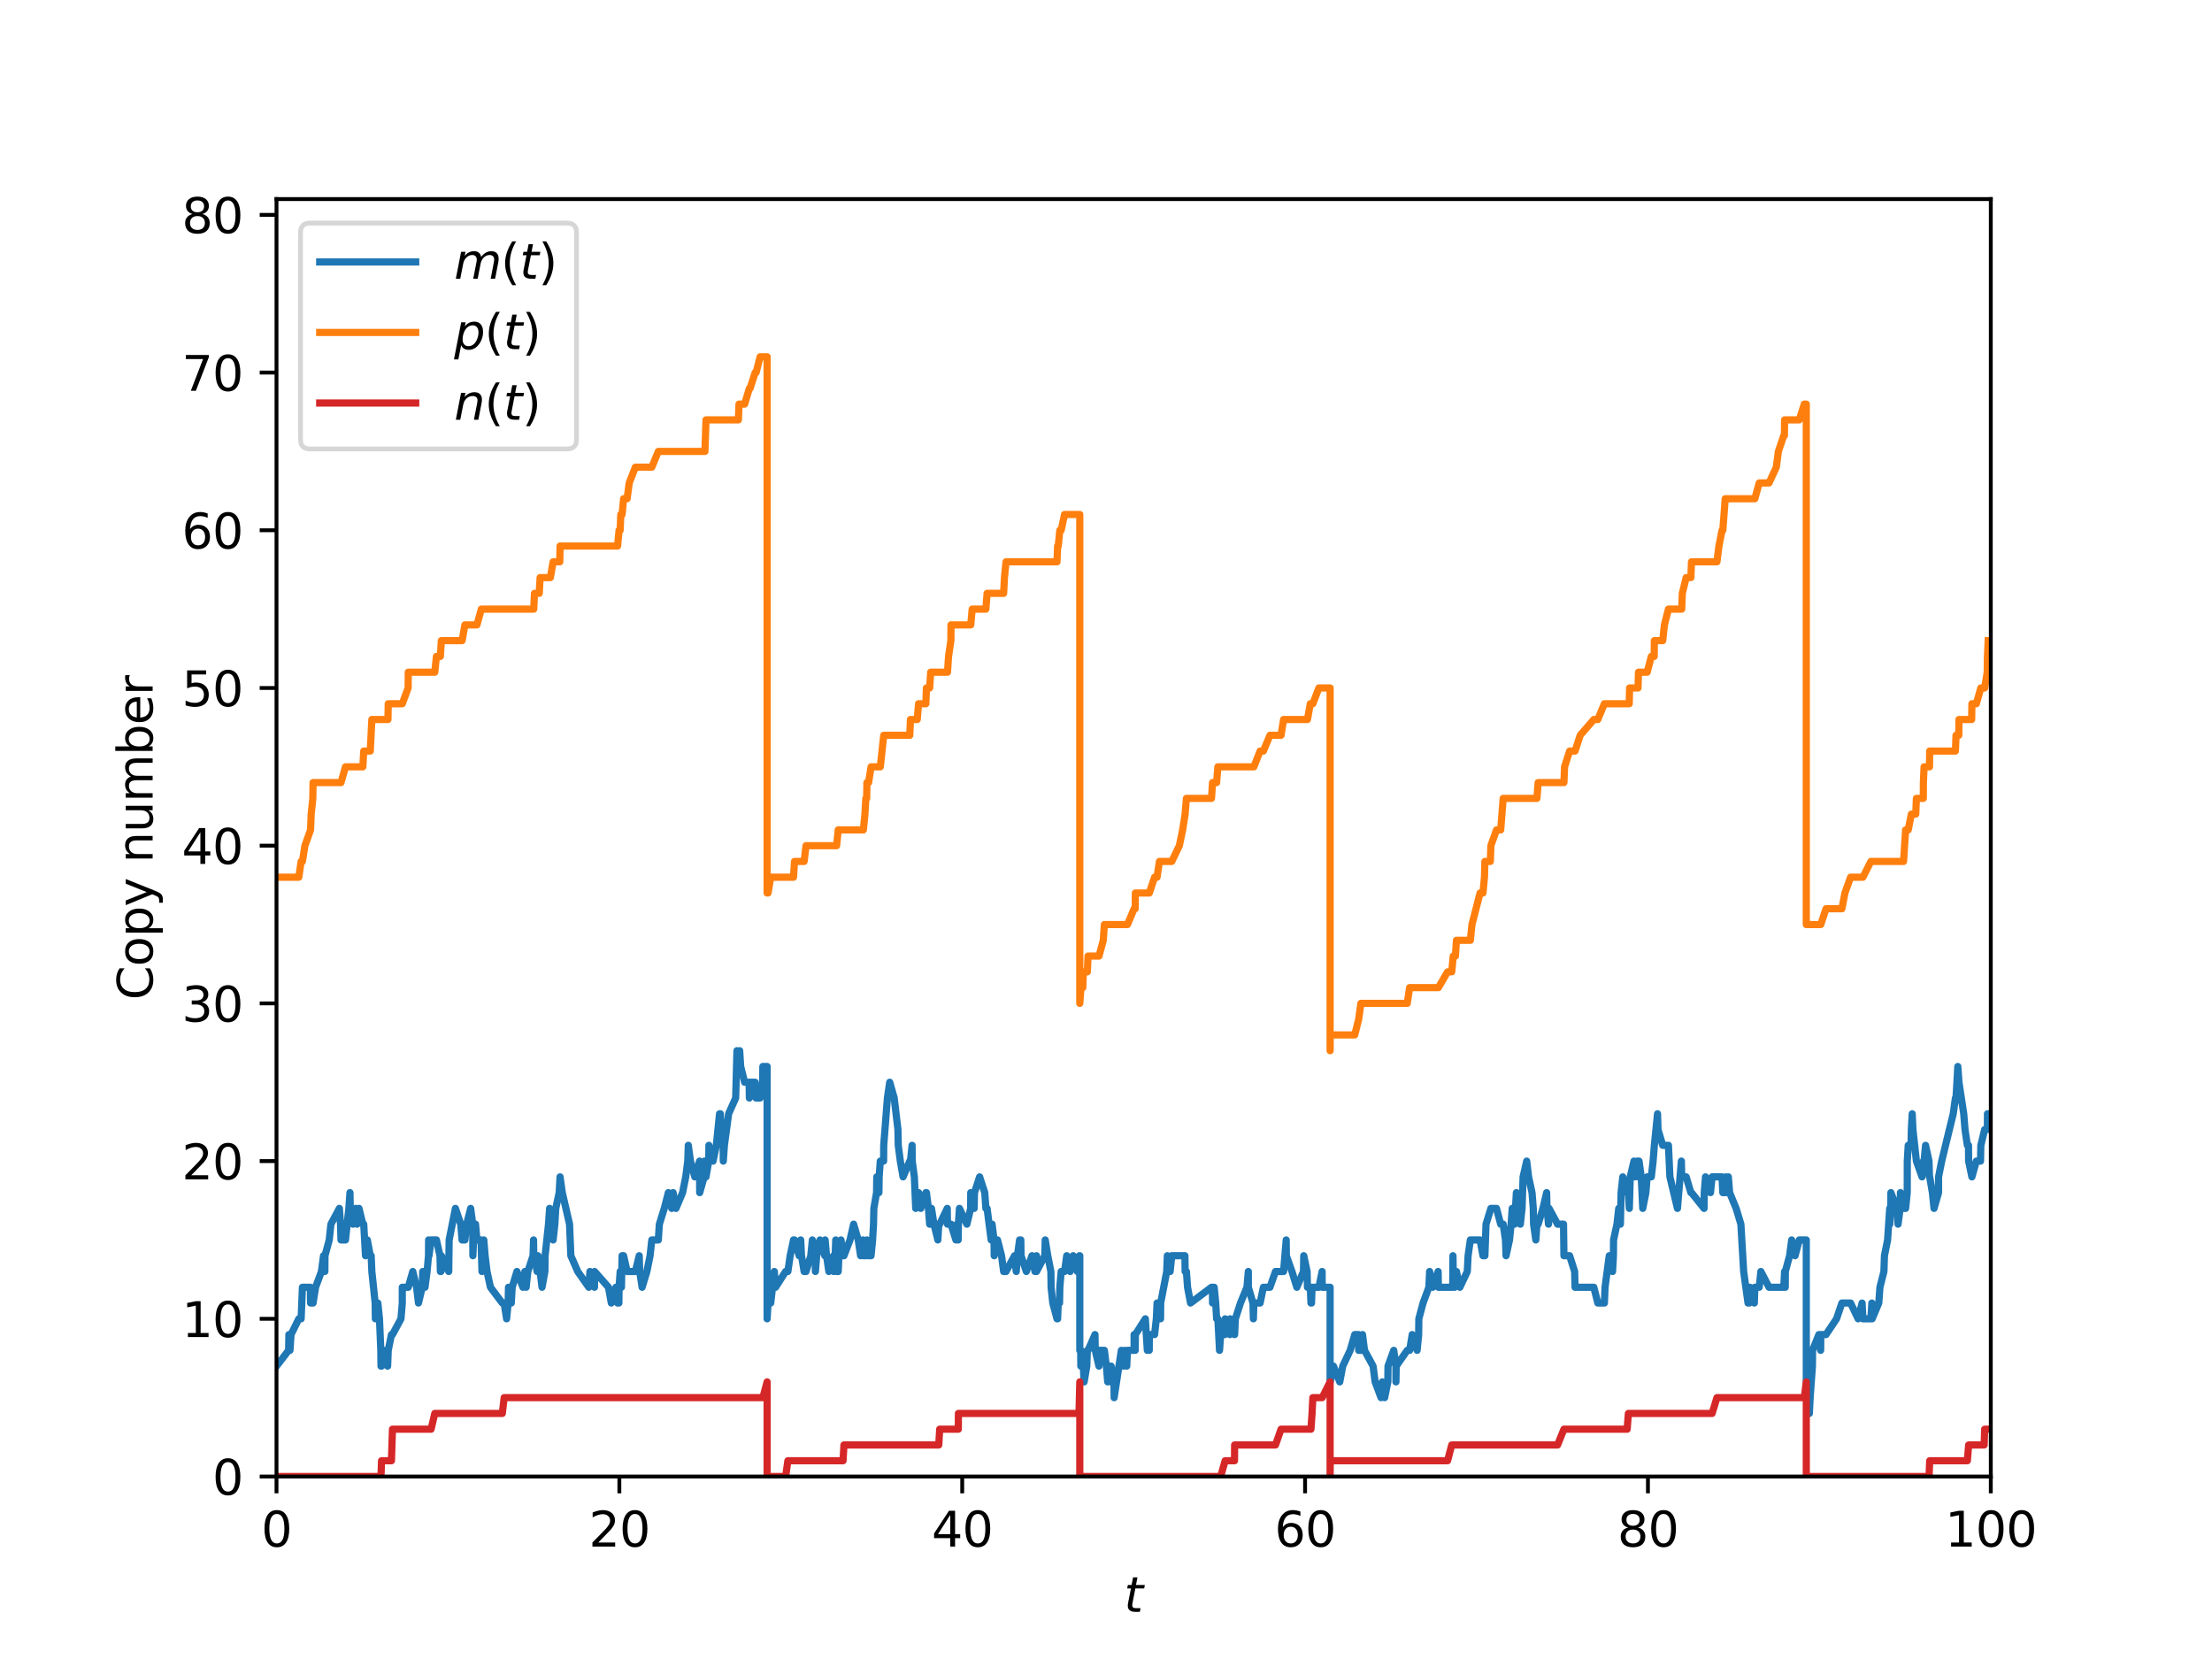<?xml version="1.0" encoding="utf-8" standalone="no"?>
<!DOCTYPE svg PUBLIC "-//W3C//DTD SVG 1.1//EN"
  "http://www.w3.org/Graphics/SVG/1.1/DTD/svg11.dtd">
<svg height="345.6pt" version="1.1" viewBox="0 0 460.8 345.6" width="460.8pt" xmlns="http://www.w3.org/2000/svg" xmlns:xlink="http://www.w3.org/1999/xlink">
 <defs>
  <style type="text/css">*{stroke-linecap:butt;stroke-linejoin:round;}</style>
 </defs>
 <g id="figure_1">
  <g id="patch_1">
   <path d="M 0 345.6 
L 460.8 345.6 
L 460.8 0 
L 0 0 
z
" style="fill:#ffffff;"/>
  </g>
  <g id="axes_1">
   <g id="patch_2">
    <path d="M 57.6 307.584 
L 414.72 307.584 
L 414.72 41.472 
L 57.6 41.472 
z
" style="fill:#ffffff;"/>
   </g>
   <g id="matplotlib.axis_1">
    <g id="xtick_1">
     <g id="line2d_1">
      <defs>
       <path d="M 0 0 
L 0 3.5 
" id="m43f4bd7a32" style="stroke:#000000;stroke-width:0.8;"/>
      </defs>
      <g>
       <use style="stroke:#000000;stroke-width:0.8;" x="57.6" xlink:href="#m43f4bd7a32" y="307.584"/>
      </g>
     </g>
     <g id="text_1">
      <!-- 0 -->
      <g transform="translate(54.419 322.182)scale(0.1 -0.1)">
       <defs>
        <path d="M 2034 4250 
Q 1547 4250 1301 3770 
Q 1056 3291 1056 2328 
Q 1056 1369 1301 889 
Q 1547 409 2034 409 
Q 2525 409 2770 889 
Q 3016 1369 3016 2328 
Q 3016 3291 2770 3770 
Q 2525 4250 2034 4250 
z
M 2034 4750 
Q 2819 4750 3233 4129 
Q 3647 3509 3647 2328 
Q 3647 1150 3233 529 
Q 2819 -91 2034 -91 
Q 1250 -91 836 529 
Q 422 1150 422 2328 
Q 422 3509 836 4129 
Q 1250 4750 2034 4750 
z
" id="DejaVuSans-30" transform="scale(0.016)"/>
       </defs>
       <use xlink:href="#DejaVuSans-30"/>
      </g>
     </g>
    </g>
    <g id="xtick_2">
     <g id="line2d_2">
      <g>
       <use style="stroke:#000000;stroke-width:0.8;" x="129.024" xlink:href="#m43f4bd7a32" y="307.584"/>
      </g>
     </g>
     <g id="text_2">
      <!-- 20 -->
      <g transform="translate(122.662 322.182)scale(0.1 -0.1)">
       <defs>
        <path d="M 1228 531 
L 3431 531 
L 3431 0 
L 469 0 
L 469 531 
Q 828 903 1448 1529 
Q 2069 2156 2228 2338 
Q 2531 2678 2651 2914 
Q 2772 3150 2772 3378 
Q 2772 3750 2511 3984 
Q 2250 4219 1831 4219 
Q 1534 4219 1204 4116 
Q 875 4013 500 3803 
L 500 4441 
Q 881 4594 1212 4672 
Q 1544 4750 1819 4750 
Q 2544 4750 2975 4387 
Q 3406 4025 3406 3419 
Q 3406 3131 3298 2873 
Q 3191 2616 2906 2266 
Q 2828 2175 2409 1742 
Q 1991 1309 1228 531 
z
" id="DejaVuSans-32" transform="scale(0.016)"/>
       </defs>
       <use xlink:href="#DejaVuSans-32"/>
       <use x="63.623" xlink:href="#DejaVuSans-30"/>
      </g>
     </g>
    </g>
    <g id="xtick_3">
     <g id="line2d_3">
      <g>
       <use style="stroke:#000000;stroke-width:0.8;" x="200.448" xlink:href="#m43f4bd7a32" y="307.584"/>
      </g>
     </g>
     <g id="text_3">
      <!-- 40 -->
      <g transform="translate(194.085 322.182)scale(0.1 -0.1)">
       <defs>
        <path d="M 2419 4116 
L 825 1625 
L 2419 1625 
L 2419 4116 
z
M 2253 4666 
L 3047 4666 
L 3047 1625 
L 3713 1625 
L 3713 1100 
L 3047 1100 
L 3047 0 
L 2419 0 
L 2419 1100 
L 313 1100 
L 313 1709 
L 2253 4666 
z
" id="DejaVuSans-34" transform="scale(0.016)"/>
       </defs>
       <use xlink:href="#DejaVuSans-34"/>
       <use x="63.623" xlink:href="#DejaVuSans-30"/>
      </g>
     </g>
    </g>
    <g id="xtick_4">
     <g id="line2d_4">
      <g>
       <use style="stroke:#000000;stroke-width:0.8;" x="271.872" xlink:href="#m43f4bd7a32" y="307.584"/>
      </g>
     </g>
     <g id="text_4">
      <!-- 60 -->
      <g transform="translate(265.51 322.182)scale(0.1 -0.1)">
       <defs>
        <path d="M 2113 2584 
Q 1688 2584 1439 2293 
Q 1191 2003 1191 1497 
Q 1191 994 1439 701 
Q 1688 409 2113 409 
Q 2538 409 2786 701 
Q 3034 994 3034 1497 
Q 3034 2003 2786 2293 
Q 2538 2584 2113 2584 
z
M 3366 4563 
L 3366 3988 
Q 3128 4100 2886 4159 
Q 2644 4219 2406 4219 
Q 1781 4219 1451 3797 
Q 1122 3375 1075 2522 
Q 1259 2794 1537 2939 
Q 1816 3084 2150 3084 
Q 2853 3084 3261 2657 
Q 3669 2231 3669 1497 
Q 3669 778 3244 343 
Q 2819 -91 2113 -91 
Q 1303 -91 875 529 
Q 447 1150 447 2328 
Q 447 3434 972 4092 
Q 1497 4750 2381 4750 
Q 2619 4750 2861 4703 
Q 3103 4656 3366 4563 
z
" id="DejaVuSans-36" transform="scale(0.016)"/>
       </defs>
       <use xlink:href="#DejaVuSans-36"/>
       <use x="63.623" xlink:href="#DejaVuSans-30"/>
      </g>
     </g>
    </g>
    <g id="xtick_5">
     <g id="line2d_5">
      <g>
       <use style="stroke:#000000;stroke-width:0.8;" x="343.296" xlink:href="#m43f4bd7a32" y="307.584"/>
      </g>
     </g>
     <g id="text_5">
      <!-- 80 -->
      <g transform="translate(336.933 322.182)scale(0.1 -0.1)">
       <defs>
        <path d="M 2034 2216 
Q 1584 2216 1326 1975 
Q 1069 1734 1069 1313 
Q 1069 891 1326 650 
Q 1584 409 2034 409 
Q 2484 409 2743 651 
Q 3003 894 3003 1313 
Q 3003 1734 2745 1975 
Q 2488 2216 2034 2216 
z
M 1403 2484 
Q 997 2584 770 2862 
Q 544 3141 544 3541 
Q 544 4100 942 4425 
Q 1341 4750 2034 4750 
Q 2731 4750 3128 4425 
Q 3525 4100 3525 3541 
Q 3525 3141 3298 2862 
Q 3072 2584 2669 2484 
Q 3125 2378 3379 2068 
Q 3634 1759 3634 1313 
Q 3634 634 3220 271 
Q 2806 -91 2034 -91 
Q 1263 -91 848 271 
Q 434 634 434 1313 
Q 434 1759 690 2068 
Q 947 2378 1403 2484 
z
M 1172 3481 
Q 1172 3119 1398 2916 
Q 1625 2713 2034 2713 
Q 2441 2713 2670 2916 
Q 2900 3119 2900 3481 
Q 2900 3844 2670 4047 
Q 2441 4250 2034 4250 
Q 1625 4250 1398 4047 
Q 1172 3844 1172 3481 
z
" id="DejaVuSans-38" transform="scale(0.016)"/>
       </defs>
       <use xlink:href="#DejaVuSans-38"/>
       <use x="63.623" xlink:href="#DejaVuSans-30"/>
      </g>
     </g>
    </g>
    <g id="xtick_6">
     <g id="line2d_6">
      <g>
       <use style="stroke:#000000;stroke-width:0.8;" x="414.72" xlink:href="#m43f4bd7a32" y="307.584"/>
      </g>
     </g>
     <g id="text_6">
      <!-- 100 -->
      <g transform="translate(405.176 322.182)scale(0.1 -0.1)">
       <defs>
        <path d="M 794 531 
L 1825 531 
L 1825 4091 
L 703 3866 
L 703 4441 
L 1819 4666 
L 2450 4666 
L 2450 531 
L 3481 531 
L 3481 0 
L 794 0 
L 794 531 
z
" id="DejaVuSans-31" transform="scale(0.016)"/>
       </defs>
       <use xlink:href="#DejaVuSans-31"/>
       <use x="63.623" xlink:href="#DejaVuSans-30"/>
       <use x="127.246" xlink:href="#DejaVuSans-30"/>
      </g>
     </g>
    </g>
    <g id="text_7">
     <!-- $t$ -->
     <g transform="translate(234.16 335.861)scale(0.1 -0.1)">
      <defs>
       <path d="M 2706 3500 
L 2619 3053 
L 1472 3053 
L 1100 1153 
Q 1081 1047 1072 975 
Q 1063 903 1063 863 
Q 1063 663 1183 572 
Q 1303 481 1569 481 
L 2150 481 
L 2053 0 
L 1503 0 
Q 991 0 739 200 
Q 488 400 488 806 
Q 488 878 497 964 
Q 506 1050 525 1153 
L 897 3053 
L 409 3053 
L 500 3500 
L 978 3500 
L 1172 4494 
L 1747 4494 
L 1556 3500 
L 2706 3500 
z
" id="DejaVuSans-Oblique-74" transform="scale(0.016)"/>
      </defs>
      <use transform="translate(0 0.781)" xlink:href="#DejaVuSans-Oblique-74"/>
     </g>
    </g>
   </g>
   <g id="matplotlib.axis_2">
    <g id="ytick_1">
     <g id="line2d_7">
      <defs>
       <path d="M 0 0 
L -3.5 0 
" id="m45a960fada" style="stroke:#000000;stroke-width:0.8;"/>
      </defs>
      <g>
       <use style="stroke:#000000;stroke-width:0.8;" x="57.6" xlink:href="#m45a960fada" y="307.584"/>
      </g>
     </g>
     <g id="text_8">
      <!-- 0 -->
      <g transform="translate(44.237 311.383)scale(0.1 -0.1)">
       <use xlink:href="#DejaVuSans-30"/>
      </g>
     </g>
    </g>
    <g id="ytick_2">
     <g id="line2d_8">
      <g>
       <use style="stroke:#000000;stroke-width:0.8;" x="57.6" xlink:href="#m45a960fada" y="274.731"/>
      </g>
     </g>
     <g id="text_9">
      <!-- 10 -->
      <g transform="translate(37.875 278.53)scale(0.1 -0.1)">
       <use xlink:href="#DejaVuSans-31"/>
       <use x="63.623" xlink:href="#DejaVuSans-30"/>
      </g>
     </g>
    </g>
    <g id="ytick_3">
     <g id="line2d_9">
      <g>
       <use style="stroke:#000000;stroke-width:0.8;" x="57.6" xlink:href="#m45a960fada" y="241.877"/>
      </g>
     </g>
     <g id="text_10">
      <!-- 20 -->
      <g transform="translate(37.875 245.677)scale(0.1 -0.1)">
       <use xlink:href="#DejaVuSans-32"/>
       <use x="63.623" xlink:href="#DejaVuSans-30"/>
      </g>
     </g>
    </g>
    <g id="ytick_4">
     <g id="line2d_10">
      <g>
       <use style="stroke:#000000;stroke-width:0.8;" x="57.6" xlink:href="#m45a960fada" y="209.024"/>
      </g>
     </g>
     <g id="text_11">
      <!-- 30 -->
      <g transform="translate(37.875 212.823)scale(0.1 -0.1)">
       <defs>
        <path d="M 2597 2516 
Q 3050 2419 3304 2112 
Q 3559 1806 3559 1356 
Q 3559 666 3084 287 
Q 2609 -91 1734 -91 
Q 1441 -91 1130 -33 
Q 819 25 488 141 
L 488 750 
Q 750 597 1062 519 
Q 1375 441 1716 441 
Q 2309 441 2620 675 
Q 2931 909 2931 1356 
Q 2931 1769 2642 2001 
Q 2353 2234 1838 2234 
L 1294 2234 
L 1294 2753 
L 1863 2753 
Q 2328 2753 2575 2939 
Q 2822 3125 2822 3475 
Q 2822 3834 2567 4026 
Q 2313 4219 1838 4219 
Q 1578 4219 1281 4162 
Q 984 4106 628 3988 
L 628 4550 
Q 988 4650 1302 4700 
Q 1616 4750 1894 4750 
Q 2613 4750 3031 4423 
Q 3450 4097 3450 3541 
Q 3450 3153 3228 2886 
Q 3006 2619 2597 2516 
z
" id="DejaVuSans-33" transform="scale(0.016)"/>
       </defs>
       <use xlink:href="#DejaVuSans-33"/>
       <use x="63.623" xlink:href="#DejaVuSans-30"/>
      </g>
     </g>
    </g>
    <g id="ytick_5">
     <g id="line2d_11">
      <g>
       <use style="stroke:#000000;stroke-width:0.8;" x="57.6" xlink:href="#m45a960fada" y="176.171"/>
      </g>
     </g>
     <g id="text_12">
      <!-- 40 -->
      <g transform="translate(37.875 179.97)scale(0.1 -0.1)">
       <use xlink:href="#DejaVuSans-34"/>
       <use x="63.623" xlink:href="#DejaVuSans-30"/>
      </g>
     </g>
    </g>
    <g id="ytick_6">
     <g id="line2d_12">
      <g>
       <use style="stroke:#000000;stroke-width:0.8;" x="57.6" xlink:href="#m45a960fada" y="143.317"/>
      </g>
     </g>
     <g id="text_13">
      <!-- 50 -->
      <g transform="translate(37.875 147.117)scale(0.1 -0.1)">
       <defs>
        <path d="M 691 4666 
L 3169 4666 
L 3169 4134 
L 1269 4134 
L 1269 2991 
Q 1406 3038 1543 3061 
Q 1681 3084 1819 3084 
Q 2600 3084 3056 2656 
Q 3513 2228 3513 1497 
Q 3513 744 3044 326 
Q 2575 -91 1722 -91 
Q 1428 -91 1123 -41 
Q 819 9 494 109 
L 494 744 
Q 775 591 1075 516 
Q 1375 441 1709 441 
Q 2250 441 2565 725 
Q 2881 1009 2881 1497 
Q 2881 1984 2565 2268 
Q 2250 2553 1709 2553 
Q 1456 2553 1204 2497 
Q 953 2441 691 2322 
L 691 4666 
z
" id="DejaVuSans-35" transform="scale(0.016)"/>
       </defs>
       <use xlink:href="#DejaVuSans-35"/>
       <use x="63.623" xlink:href="#DejaVuSans-30"/>
      </g>
     </g>
    </g>
    <g id="ytick_7">
     <g id="line2d_13">
      <g>
       <use style="stroke:#000000;stroke-width:0.8;" x="57.6" xlink:href="#m45a960fada" y="110.464"/>
      </g>
     </g>
     <g id="text_14">
      <!-- 60 -->
      <g transform="translate(37.875 114.263)scale(0.1 -0.1)">
       <use xlink:href="#DejaVuSans-36"/>
       <use x="63.623" xlink:href="#DejaVuSans-30"/>
      </g>
     </g>
    </g>
    <g id="ytick_8">
     <g id="line2d_14">
      <g>
       <use style="stroke:#000000;stroke-width:0.8;" x="57.6" xlink:href="#m45a960fada" y="77.611"/>
      </g>
     </g>
     <g id="text_15">
      <!-- 70 -->
      <g transform="translate(37.875 81.41)scale(0.1 -0.1)">
       <defs>
        <path d="M 525 4666 
L 3525 4666 
L 3525 4397 
L 1831 0 
L 1172 0 
L 2766 4134 
L 525 4134 
L 525 4666 
z
" id="DejaVuSans-37" transform="scale(0.016)"/>
       </defs>
       <use xlink:href="#DejaVuSans-37"/>
       <use x="63.623" xlink:href="#DejaVuSans-30"/>
      </g>
     </g>
    </g>
    <g id="ytick_9">
     <g id="line2d_15">
      <g>
       <use style="stroke:#000000;stroke-width:0.8;" x="57.6" xlink:href="#m45a960fada" y="44.757"/>
      </g>
     </g>
     <g id="text_16">
      <!-- 80 -->
      <g transform="translate(37.875 48.557)scale(0.1 -0.1)">
       <use xlink:href="#DejaVuSans-38"/>
       <use x="63.623" xlink:href="#DejaVuSans-30"/>
      </g>
     </g>
    </g>
    <g id="text_17">
     <!-- Copy number -->
     <g transform="translate(31.795 208.315)rotate(-90)scale(0.1 -0.1)">
      <defs>
       <path d="M 4122 4306 
L 4122 3641 
Q 3803 3938 3442 4084 
Q 3081 4231 2675 4231 
Q 1875 4231 1450 3742 
Q 1025 3253 1025 2328 
Q 1025 1406 1450 917 
Q 1875 428 2675 428 
Q 3081 428 3442 575 
Q 3803 722 4122 1019 
L 4122 359 
Q 3791 134 3420 21 
Q 3050 -91 2638 -91 
Q 1578 -91 968 557 
Q 359 1206 359 2328 
Q 359 3453 968 4101 
Q 1578 4750 2638 4750 
Q 3056 4750 3426 4639 
Q 3797 4528 4122 4306 
z
" id="DejaVuSans-43" transform="scale(0.016)"/>
       <path d="M 1959 3097 
Q 1497 3097 1228 2736 
Q 959 2375 959 1747 
Q 959 1119 1226 758 
Q 1494 397 1959 397 
Q 2419 397 2687 759 
Q 2956 1122 2956 1747 
Q 2956 2369 2687 2733 
Q 2419 3097 1959 3097 
z
M 1959 3584 
Q 2709 3584 3137 3096 
Q 3566 2609 3566 1747 
Q 3566 888 3137 398 
Q 2709 -91 1959 -91 
Q 1206 -91 779 398 
Q 353 888 353 1747 
Q 353 2609 779 3096 
Q 1206 3584 1959 3584 
z
" id="DejaVuSans-6f" transform="scale(0.016)"/>
       <path d="M 1159 525 
L 1159 -1331 
L 581 -1331 
L 581 3500 
L 1159 3500 
L 1159 2969 
Q 1341 3281 1617 3432 
Q 1894 3584 2278 3584 
Q 2916 3584 3314 3078 
Q 3713 2572 3713 1747 
Q 3713 922 3314 415 
Q 2916 -91 2278 -91 
Q 1894 -91 1617 61 
Q 1341 213 1159 525 
z
M 3116 1747 
Q 3116 2381 2855 2742 
Q 2594 3103 2138 3103 
Q 1681 3103 1420 2742 
Q 1159 2381 1159 1747 
Q 1159 1113 1420 752 
Q 1681 391 2138 391 
Q 2594 391 2855 752 
Q 3116 1113 3116 1747 
z
" id="DejaVuSans-70" transform="scale(0.016)"/>
       <path d="M 2059 -325 
Q 1816 -950 1584 -1140 
Q 1353 -1331 966 -1331 
L 506 -1331 
L 506 -850 
L 844 -850 
Q 1081 -850 1212 -737 
Q 1344 -625 1503 -206 
L 1606 56 
L 191 3500 
L 800 3500 
L 1894 763 
L 2988 3500 
L 3597 3500 
L 2059 -325 
z
" id="DejaVuSans-79" transform="scale(0.016)"/>
       <path id="DejaVuSans-20" transform="scale(0.016)"/>
       <path d="M 3513 2113 
L 3513 0 
L 2938 0 
L 2938 2094 
Q 2938 2591 2744 2837 
Q 2550 3084 2163 3084 
Q 1697 3084 1428 2787 
Q 1159 2491 1159 1978 
L 1159 0 
L 581 0 
L 581 3500 
L 1159 3500 
L 1159 2956 
Q 1366 3272 1645 3428 
Q 1925 3584 2291 3584 
Q 2894 3584 3203 3211 
Q 3513 2838 3513 2113 
z
" id="DejaVuSans-6e" transform="scale(0.016)"/>
       <path d="M 544 1381 
L 544 3500 
L 1119 3500 
L 1119 1403 
Q 1119 906 1312 657 
Q 1506 409 1894 409 
Q 2359 409 2629 706 
Q 2900 1003 2900 1516 
L 2900 3500 
L 3475 3500 
L 3475 0 
L 2900 0 
L 2900 538 
Q 2691 219 2414 64 
Q 2138 -91 1772 -91 
Q 1169 -91 856 284 
Q 544 659 544 1381 
z
M 1991 3584 
L 1991 3584 
z
" id="DejaVuSans-75" transform="scale(0.016)"/>
       <path d="M 3328 2828 
Q 3544 3216 3844 3400 
Q 4144 3584 4550 3584 
Q 5097 3584 5394 3201 
Q 5691 2819 5691 2113 
L 5691 0 
L 5113 0 
L 5113 2094 
Q 5113 2597 4934 2840 
Q 4756 3084 4391 3084 
Q 3944 3084 3684 2787 
Q 3425 2491 3425 1978 
L 3425 0 
L 2847 0 
L 2847 2094 
Q 2847 2600 2669 2842 
Q 2491 3084 2119 3084 
Q 1678 3084 1418 2786 
Q 1159 2488 1159 1978 
L 1159 0 
L 581 0 
L 581 3500 
L 1159 3500 
L 1159 2956 
Q 1356 3278 1631 3431 
Q 1906 3584 2284 3584 
Q 2666 3584 2933 3390 
Q 3200 3197 3328 2828 
z
" id="DejaVuSans-6d" transform="scale(0.016)"/>
       <path d="M 3116 1747 
Q 3116 2381 2855 2742 
Q 2594 3103 2138 3103 
Q 1681 3103 1420 2742 
Q 1159 2381 1159 1747 
Q 1159 1113 1420 752 
Q 1681 391 2138 391 
Q 2594 391 2855 752 
Q 3116 1113 3116 1747 
z
M 1159 2969 
Q 1341 3281 1617 3432 
Q 1894 3584 2278 3584 
Q 2916 3584 3314 3078 
Q 3713 2572 3713 1747 
Q 3713 922 3314 415 
Q 2916 -91 2278 -91 
Q 1894 -91 1617 61 
Q 1341 213 1159 525 
L 1159 0 
L 581 0 
L 581 4863 
L 1159 4863 
L 1159 2969 
z
" id="DejaVuSans-62" transform="scale(0.016)"/>
       <path d="M 3597 1894 
L 3597 1613 
L 953 1613 
Q 991 1019 1311 708 
Q 1631 397 2203 397 
Q 2534 397 2845 478 
Q 3156 559 3463 722 
L 3463 178 
Q 3153 47 2828 -22 
Q 2503 -91 2169 -91 
Q 1331 -91 842 396 
Q 353 884 353 1716 
Q 353 2575 817 3079 
Q 1281 3584 2069 3584 
Q 2775 3584 3186 3129 
Q 3597 2675 3597 1894 
z
M 3022 2063 
Q 3016 2534 2758 2815 
Q 2500 3097 2075 3097 
Q 1594 3097 1305 2825 
Q 1016 2553 972 2059 
L 3022 2063 
z
" id="DejaVuSans-65" transform="scale(0.016)"/>
       <path d="M 2631 2963 
Q 2534 3019 2420 3045 
Q 2306 3072 2169 3072 
Q 1681 3072 1420 2755 
Q 1159 2438 1159 1844 
L 1159 0 
L 581 0 
L 581 3500 
L 1159 3500 
L 1159 2956 
Q 1341 3275 1631 3429 
Q 1922 3584 2338 3584 
Q 2397 3584 2469 3576 
Q 2541 3569 2628 3553 
L 2631 2963 
z
" id="DejaVuSans-72" transform="scale(0.016)"/>
      </defs>
      <use xlink:href="#DejaVuSans-43"/>
      <use x="69.824" xlink:href="#DejaVuSans-6f"/>
      <use x="131.006" xlink:href="#DejaVuSans-70"/>
      <use x="194.482" xlink:href="#DejaVuSans-79"/>
      <use x="253.662" xlink:href="#DejaVuSans-20"/>
      <use x="285.449" xlink:href="#DejaVuSans-6e"/>
      <use x="348.828" xlink:href="#DejaVuSans-75"/>
      <use x="412.207" xlink:href="#DejaVuSans-6d"/>
      <use x="509.619" xlink:href="#DejaVuSans-62"/>
      <use x="573.096" xlink:href="#DejaVuSans-65"/>
      <use x="634.619" xlink:href="#DejaVuSans-72"/>
     </g>
    </g>
   </g>
   <g id="line2d_16">
    <path clip-path="url(#p365f817b84)" d="M 57.6 284.587 
L 60.128 281.301 
L 60.179 278.016 
L 60.408 281.301 
L 60.624 278.016 
L 62.245 274.731 
L 62.732 274.731 
L 63.001 268.16 
L 64.665 268.16 
L 64.695 271.445 
L 65.216 271.445 
L 65.742 268.16 
L 66.96 264.875 
L 67.396 261.589 
L 67.674 264.875 
L 67.697 261.589 
L 68.585 258.304 
L 68.938 255.019 
L 70.694 251.733 
L 70.939 255.019 
L 71.036 258.304 
L 71.971 258.304 
L 72.671 251.733 
L 72.904 248.448 
L 72.966 251.733 
L 73.556 255.019 
L 74.123 251.733 
L 74.385 255.019 
L 74.783 251.733 
L 75.588 255.019 
L 75.771 255.019 
L 76.143 261.589 
L 76.525 258.304 
L 77.132 261.589 
L 77.319 261.589 
L 77.463 264.875 
L 78.156 271.445 
L 78.198 274.731 
L 78.708 271.445 
L 79.05 274.731 
L 79.33 281.301 
L 79.368 284.587 
L 79.484 284.587 
L 79.949 281.301 
L 80.749 284.587 
L 80.875 281.301 
L 81.546 278.016 
L 81.759 278.016 
L 83.529 274.731 
L 83.803 271.445 
L 83.804 268.16 
L 85.05 268.16 
L 85.989 264.875 
L 86.786 268.16 
L 87.174 271.445 
L 87.958 268.16 
L 88.067 264.875 
L 88.534 268.16 
L 88.967 264.875 
L 89.266 261.589 
L 89.287 258.304 
L 89.366 261.589 
L 89.803 258.304 
L 90.915 258.304 
L 91.653 261.589 
L 91.737 264.875 
L 91.865 264.875 
L 91.934 261.589 
L 93.477 264.875 
L 93.563 258.304 
L 94.87 251.733 
L 95.984 255.019 
L 96.259 258.304 
L 96.852 258.304 
L 97.209 255.019 
L 98.048 251.733 
L 98.481 255.019 
L 98.511 261.589 
L 98.646 258.304 
L 99.06 255.019 
L 99.354 258.304 
L 100.206 258.304 
L 100.405 264.875 
L 100.784 258.304 
L 101.058 261.589 
L 101.453 264.875 
L 102.171 268.16 
L 104.641 271.445 
L 105.025 271.445 
L 105.531 274.731 
L 105.858 271.445 
L 105.927 268.16 
L 106.505 271.445 
L 106.697 268.16 
L 107.689 264.875 
L 108.932 268.16 
L 109.343 264.875 
L 109.602 268.16 
L 109.956 264.875 
L 111.044 261.589 
L 111.15 258.304 
L 111.189 261.589 
L 111.34 261.589 
L 111.897 264.875 
L 112.063 261.589 
L 112.335 264.875 
L 112.516 264.875 
L 112.914 268.16 
L 113.512 264.875 
L 113.555 261.589 
L 114.263 255.019 
L 114.496 251.733 
L 114.646 255.019 
L 115.18 255.019 
L 115.225 258.304 
L 115.586 255.019 
L 115.777 251.733 
L 116.488 248.448 
L 116.669 245.163 
L 117.133 248.448 
L 118.648 255.019 
L 118.917 261.589 
L 120.353 264.875 
L 122.66 268.16 
L 122.9 264.875 
L 123.839 268.16 
L 123.856 264.875 
L 126.76 268.16 
L 127.345 271.445 
L 128.304 268.16 
L 128.655 271.445 
L 128.924 271.445 
L 128.961 268.16 
L 129.193 264.875 
L 129.321 264.875 
L 129.456 268.16 
L 129.595 261.589 
L 129.906 261.589 
L 130.641 264.875 
L 132.354 264.875 
L 133.161 261.589 
L 133.263 264.875 
L 133.76 268.16 
L 134.756 264.875 
L 135.42 261.589 
L 135.779 258.304 
L 137.142 258.304 
L 137.355 255.019 
L 138.38 251.733 
L 139.23 248.448 
L 139.937 251.733 
L 140.222 248.448 
L 140.816 251.733 
L 142.195 248.448 
L 142.849 245.163 
L 143.276 241.877 
L 143.386 238.592 
L 143.837 241.877 
L 144.738 245.163 
L 145.734 241.877 
L 145.761 248.448 
L 146.696 245.163 
L 146.758 241.877 
L 146.946 245.163 
L 147.072 245.163 
L 147.643 241.877 
L 147.677 238.592 
L 148.54 241.877 
L 149.226 238.592 
L 149.894 232.021 
L 150.034 235.307 
L 150.061 232.021 
L 150.175 235.307 
L 150.652 238.592 
L 150.674 241.877 
L 150.907 238.592 
L 151.787 232.021 
L 153.255 228.736 
L 153.52 218.88 
L 153.821 222.165 
L 153.945 222.165 
L 154.087 218.88 
L 154.297 222.165 
L 155.119 225.451 
L 156.057 225.451 
L 156.109 228.736 
L 156.264 225.451 
L 157.31 225.451 
L 157.508 228.736 
L 158.349 228.736 
L 158.864 225.451 
L 158.919 222.165 
L 159.806 222.165 
L 159.806 274.731 
L 159.994 271.445 
L 160.556 271.445 
L 161.302 264.875 
L 161.568 268.16 
L 163.661 264.875 
L 164.129 264.875 
L 164.606 261.589 
L 165.302 258.304 
L 165.512 258.304 
L 166.485 261.589 
L 166.798 258.304 
L 166.966 261.589 
L 167.514 264.875 
L 167.908 264.875 
L 168.905 261.589 
L 169.232 258.304 
L 169.837 261.589 
L 169.862 264.875 
L 170.129 261.589 
L 170.811 258.304 
L 171.819 261.589 
L 171.888 258.304 
L 172.178 261.589 
L 172.667 264.875 
L 173.639 261.589 
L 173.682 264.875 
L 173.979 261.589 
L 174.099 258.304 
L 174.281 264.875 
L 174.616 264.875 
L 174.766 261.589 
L 175.197 258.304 
L 175.624 261.589 
L 175.808 261.589 
L 177.074 258.304 
L 177.822 255.019 
L 178.779 258.304 
L 179.279 261.589 
L 179.778 258.304 
L 179.854 261.589 
L 180.372 261.589 
L 180.594 258.304 
L 180.94 261.589 
L 181.459 261.589 
L 181.777 258.304 
L 181.97 255.019 
L 182.04 251.733 
L 182.605 248.448 
L 182.651 245.163 
L 183.094 248.448 
L 183.14 245.163 
L 183.382 241.877 
L 184.074 241.877 
L 184.096 238.592 
L 184.865 228.736 
L 185.345 225.451 
L 186.277 228.736 
L 187.058 235.307 
L 187.123 238.592 
L 187.552 241.877 
L 188.124 245.163 
L 189.518 241.877 
L 189.667 241.877 
L 190.004 238.592 
L 190.031 241.877 
L 190.475 245.163 
L 190.763 251.733 
L 191.077 248.448 
L 191.355 248.448 
L 191.816 251.733 
L 192.875 248.448 
L 192.993 248.448 
L 193.408 251.733 
L 193.663 255.019 
L 193.879 255.019 
L 194.043 251.733 
L 194.562 255.019 
L 195.373 258.304 
L 195.561 255.019 
L 195.754 255.019 
L 197.326 251.733 
L 197.38 255.019 
L 198.112 255.019 
L 199.131 258.304 
L 199.371 255.019 
L 199.601 258.304 
L 199.653 255.019 
L 199.869 251.733 
L 201.419 255.019 
L 202.206 251.733 
L 202.225 248.448 
L 202.527 248.448 
L 202.933 251.733 
L 203.003 248.448 
L 204.071 245.163 
L 205.142 248.448 
L 205.378 251.733 
L 205.627 251.733 
L 206.476 258.304 
L 206.669 255.019 
L 207.08 258.304 
L 207.111 261.589 
L 207.798 258.304 
L 208.639 261.589 
L 209.076 264.875 
L 209.573 264.875 
L 211.348 261.589 
L 211.702 264.875 
L 211.951 261.589 
L 212.395 258.304 
L 212.591 261.589 
L 212.654 258.304 
L 212.7 261.589 
L 213.805 264.875 
L 214.979 261.589 
L 215.6 264.875 
L 215.926 261.589 
L 215.933 264.875 
L 217.651 261.589 
L 217.74 258.304 
L 218.272 261.589 
L 218.918 264.875 
L 218.962 268.16 
L 219.317 271.445 
L 220.191 274.731 
L 220.322 274.731 
L 220.45 271.445 
L 220.72 271.445 
L 220.782 268.16 
L 221.06 264.875 
L 221.764 264.875 
L 222.221 261.589 
L 222.937 264.875 
L 223.554 261.589 
L 224.434 264.875 
L 224.866 261.589 
L 224.941 261.589 
L 224.941 281.301 
L 225.132 281.301 
L 225.154 284.587 
L 225.178 281.301 
L 225.676 284.587 
L 225.841 287.872 
L 226.399 284.587 
L 226.513 281.301 
L 226.661 281.301 
L 228.106 278.016 
L 228.157 281.301 
L 228.935 284.587 
L 228.944 281.301 
L 230.061 281.301 
L 230.475 284.587 
L 230.758 287.872 
L 231.185 284.587 
L 231.421 287.872 
L 231.475 284.587 
L 232.07 287.872 
L 232.094 291.157 
L 233.594 281.301 
L 234.03 284.587 
L 234.277 281.301 
L 234.722 284.587 
L 234.873 281.301 
L 236.252 281.301 
L 236.255 278.016 
L 236.485 281.301 
L 236.514 278.016 
L 238.593 274.731 
L 239.008 281.301 
L 239.356 278.016 
L 239.403 281.301 
L 239.426 278.016 
L 240.516 278.016 
L 240.889 274.731 
L 241.037 271.445 
L 241.527 271.445 
L 241.763 274.731 
L 241.792 271.445 
L 243.05 264.875 
L 243.176 261.589 
L 243.76 264.875 
L 244.101 261.589 
L 246.839 261.589 
L 246.881 264.875 
L 247.15 264.875 
L 247.388 268.16 
L 248.01 271.445 
L 252.377 268.16 
L 252.577 268.16 
L 252.597 271.445 
L 252.931 268.16 
L 253.258 271.445 
L 253.445 274.731 
L 253.706 274.731 
L 254.05 281.301 
L 254.286 278.016 
L 255.162 278.016 
L 255.218 274.731 
L 256.213 278.016 
L 256.26 274.731 
L 257.193 278.016 
L 257.348 274.731 
L 258.411 271.445 
L 259.763 268.16 
L 260.048 264.875 
L 260.054 268.16 
L 261.019 271.445 
L 261.106 274.731 
L 261.204 271.445 
L 262.5 271.445 
L 263.185 268.16 
L 264.553 268.16 
L 265.71 264.875 
L 267.39 264.875 
L 267.939 258.304 
L 267.972 261.589 
L 269.135 264.875 
L 270.155 268.16 
L 271.541 264.875 
L 271.596 261.589 
L 272.292 264.875 
L 272.367 268.16 
L 272.959 268.16 
L 273.095 271.445 
L 273.215 271.445 
L 273.325 268.16 
L 274.745 268.16 
L 275.42 264.875 
L 275.436 268.16 
L 277.085 268.16 
L 277.085 287.872 
L 277.115 287.872 
L 277.783 284.587 
L 279.095 287.872 
L 279.72 284.587 
L 281.266 281.301 
L 282.217 278.016 
L 283.009 278.016 
L 283.04 281.301 
L 283.496 281.301 
L 283.833 278.016 
L 284.252 281.301 
L 286.04 284.587 
L 286.462 287.872 
L 287.694 291.157 
L 287.951 287.872 
L 288.447 291.157 
L 289.112 287.872 
L 289.144 284.587 
L 290.343 281.301 
L 290.791 284.587 
L 290.801 287.872 
L 290.852 284.587 
L 293.153 281.301 
L 293.653 281.301 
L 294.187 278.016 
L 295.211 281.301 
L 295.531 278.016 
L 295.569 274.731 
L 296.448 271.445 
L 297.658 268.16 
L 297.818 264.875 
L 298.464 268.16 
L 299.585 264.875 
L 299.643 268.16 
L 302.627 268.16 
L 302.678 261.589 
L 302.735 264.875 
L 303.042 268.16 
L 303.19 264.875 
L 303.406 264.875 
L 304.118 268.16 
L 305.665 264.875 
L 305.828 261.589 
L 306.298 258.304 
L 308.324 258.304 
L 308.93 261.589 
L 309.331 261.589 
L 309.565 255.019 
L 310.578 251.733 
L 311.746 251.733 
L 312.619 255.019 
L 313.143 255.019 
L 313.62 258.304 
L 313.738 261.589 
L 314.455 258.304 
L 314.795 255.019 
L 315.018 251.733 
L 315.506 255.019 
L 315.89 248.448 
L 316.643 251.733 
L 316.712 255.019 
L 317.072 251.733 
L 317.288 245.163 
L 318.039 241.877 
L 318.434 245.163 
L 319.147 248.448 
L 319.406 251.733 
L 319.472 255.019 
L 319.939 258.304 
L 320.169 255.019 
L 320.421 255.019 
L 321.422 251.733 
L 322.193 248.448 
L 322.274 251.733 
L 322.58 255.019 
L 322.701 251.733 
L 324.474 255.019 
L 325.711 255.019 
L 325.794 261.589 
L 326.979 261.589 
L 328.025 264.875 
L 328.112 268.16 
L 332.021 268.16 
L 332.855 271.445 
L 334.224 271.445 
L 334.36 268.16 
L 335.235 261.589 
L 335.923 264.875 
L 336.105 261.589 
L 336.134 258.304 
L 336.842 255.019 
L 337.211 251.733 
L 337.456 255.019 
L 337.467 251.733 
L 337.556 255.019 
L 337.704 248.448 
L 338.059 245.163 
L 338.968 248.448 
L 339.219 248.448 
L 339.421 251.733 
L 339.609 245.163 
L 340.387 241.877 
L 340.63 245.163 
L 341.095 241.877 
L 341.33 245.163 
L 341.442 241.877 
L 341.897 245.163 
L 342.216 251.733 
L 342.863 248.448 
L 343.136 245.163 
L 343.998 245.163 
L 344.372 241.877 
L 344.633 238.592 
L 345.292 232.021 
L 345.392 235.307 
L 346.373 238.592 
L 347.566 238.592 
L 347.87 245.163 
L 349.444 251.733 
L 350.262 241.877 
L 350.332 245.163 
L 351.256 245.163 
L 352.243 248.448 
L 352.367 248.448 
L 354.989 251.733 
L 355.025 248.448 
L 355.289 245.163 
L 356.322 248.448 
L 356.663 245.163 
L 358.733 245.163 
L 358.894 248.448 
L 359.395 248.448 
L 359.516 245.163 
L 359.875 248.448 
L 360.045 245.163 
L 360.315 248.448 
L 361.665 251.733 
L 362.659 255.019 
L 363.237 264.875 
L 364.142 271.445 
L 364.243 268.16 
L 364.419 271.445 
L 364.535 268.16 
L 365.457 271.445 
L 365.565 268.16 
L 366.478 268.16 
L 366.824 264.875 
L 368.521 268.16 
L 371.585 268.16 
L 371.763 264.875 
L 371.898 268.16 
L 371.915 264.875 
L 372.809 261.589 
L 373.239 258.304 
L 373.947 261.589 
L 374.819 258.304 
L 376.283 258.304 
L 376.283 291.157 
L 376.927 294.443 
L 377.084 291.157 
L 377.56 284.587 
L 377.589 281.301 
L 378.901 278.016 
L 379.273 281.301 
L 379.3 278.016 
L 380.391 278.016 
L 382.583 274.731 
L 383.702 271.445 
L 385.507 271.445 
L 387.082 274.731 
L 387.906 271.445 
L 388.079 274.731 
L 389.741 274.731 
L 389.944 271.445 
L 390.001 274.731 
L 391.384 271.445 
L 391.625 268.16 
L 392.453 264.875 
L 392.565 261.589 
L 393.222 258.304 
L 393.659 251.733 
L 393.676 255.019 
L 393.862 251.733 
L 393.909 248.448 
L 395.168 251.733 
L 395.399 255.019 
L 395.834 251.733 
L 395.898 248.448 
L 396.548 251.733 
L 396.974 251.733 
L 397.31 248.448 
L 397.324 241.877 
L 397.517 238.592 
L 398.108 238.592 
L 398.168 235.307 
L 398.35 232.021 
L 398.495 235.307 
L 399.221 241.877 
L 400.396 245.163 
L 400.677 241.877 
L 400.82 241.877 
L 401.131 238.592 
L 401.845 241.877 
L 401.947 245.163 
L 401.99 245.163 
L 402.553 248.448 
L 402.895 251.733 
L 403.837 248.448 
L 403.837 245.163 
L 404.491 241.877 
L 406.893 232.021 
L 407.35 228.736 
L 407.476 228.736 
L 407.85 222.165 
L 408.083 225.451 
L 409.081 232.021 
L 409.347 235.307 
L 409.837 238.592 
L 410.076 238.592 
L 410.103 241.877 
L 410.783 245.163 
L 411.706 241.877 
L 412.579 241.877 
L 412.643 238.592 
L 413.442 235.307 
L 414.013 235.307 
L 414.024 232.021 
L 414.173 232.021 
L 414.173 232.021 
" style="fill:none;stroke:#1f77b4;stroke-linecap:square;stroke-width:1.5;"/>
   </g>
   <g id="line2d_17">
    <path clip-path="url(#p365f817b84)" d="M 57.6 182.741 
L 62.245 182.741 
L 62.732 179.456 
L 63.001 179.456 
L 63.518 176.171 
L 64.695 172.885 
L 64.825 169.6 
L 65.166 166.315 
L 65.216 163.029 
L 71.036 163.029 
L 71.971 159.744 
L 75.588 159.744 
L 75.771 156.459 
L 77.132 156.459 
L 77.463 149.888 
L 80.82 149.888 
L 80.875 146.603 
L 83.804 146.603 
L 85.018 143.317 
L 85.05 140.032 
L 90.576 140.032 
L 90.915 136.747 
L 91.737 136.747 
L 91.934 133.461 
L 96.259 133.461 
L 96.852 130.176 
L 99.354 130.176 
L 100.27 126.891 
L 111.189 126.891 
L 111.34 123.605 
L 112.335 123.605 
L 112.516 120.32 
L 114.646 120.32 
L 115.225 117.035 
L 116.613 117.035 
L 116.669 113.749 
L 128.655 113.749 
L 128.961 110.464 
L 129.193 110.464 
L 129.321 107.179 
L 129.595 107.179 
L 129.906 103.893 
L 130.641 103.893 
L 131.079 100.608 
L 132.354 97.323 
L 135.779 97.323 
L 137.142 94.037 
L 146.85 94.037 
L 147.072 87.467 
L 153.821 87.467 
L 153.945 84.181 
L 155.119 84.181 
L 156.109 80.896 
L 156.264 80.896 
L 157.31 77.611 
L 157.508 77.611 
L 158.349 74.325 
L 159.806 74.325 
L 159.806 186.027 
L 159.994 186.027 
L 160.556 182.741 
L 165.302 182.741 
L 165.512 179.456 
L 167.514 179.456 
L 167.908 176.171 
L 174.281 176.171 
L 174.616 172.885 
L 179.854 172.885 
L 180.181 169.6 
L 180.372 166.315 
L 180.542 166.315 
L 180.594 163.029 
L 180.94 163.029 
L 181.459 159.744 
L 183.382 159.744 
L 184.096 153.173 
L 189.518 153.173 
L 189.667 149.888 
L 191.077 149.888 
L 191.355 146.603 
L 192.875 146.603 
L 192.993 143.317 
L 193.663 143.317 
L 193.879 140.032 
L 197.38 140.032 
L 197.6 136.747 
L 198.085 133.461 
L 198.112 130.176 
L 202.225 130.176 
L 202.527 126.891 
L 205.378 126.891 
L 205.627 123.605 
L 209.076 123.605 
L 209.248 120.32 
L 209.573 117.035 
L 220.191 117.035 
L 220.322 113.749 
L 220.45 113.749 
L 220.782 110.464 
L 221.06 110.464 
L 221.764 107.179 
L 224.941 107.179 
L 224.941 209.024 
L 225.178 205.739 
L 225.571 205.739 
L 225.676 202.453 
L 226.513 202.453 
L 226.661 199.168 
L 228.944 199.168 
L 229.832 195.883 
L 230.061 192.597 
L 234.873 192.597 
L 236.255 189.312 
L 236.488 189.312 
L 236.514 186.027 
L 239.426 186.027 
L 240.516 182.741 
L 241.037 182.741 
L 241.527 179.456 
L 244.101 179.456 
L 245.68 176.171 
L 246.367 172.885 
L 246.881 169.6 
L 247.15 166.315 
L 252.377 166.315 
L 252.597 163.029 
L 253.445 163.029 
L 253.706 159.744 
L 261.204 159.744 
L 262.5 156.459 
L 263.185 156.459 
L 264.553 153.173 
L 266.865 153.173 
L 267.39 149.888 
L 272.367 149.888 
L 272.959 146.603 
L 273.491 146.603 
L 274.745 143.317 
L 277.085 143.317 
L 277.085 218.88 
L 277.115 215.595 
L 282.217 215.595 
L 283.04 212.309 
L 283.496 209.024 
L 293.153 209.024 
L 293.653 205.739 
L 299.643 205.739 
L 301.556 202.453 
L 302.423 202.453 
L 302.735 199.168 
L 303.19 199.168 
L 303.406 195.883 
L 306.298 195.883 
L 306.635 192.597 
L 308.324 186.027 
L 308.93 186.027 
L 309.241 182.741 
L 309.331 179.456 
L 310.466 179.456 
L 310.578 176.171 
L 311.746 172.885 
L 312.619 172.885 
L 313.143 166.315 
L 320.169 166.315 
L 320.421 163.029 
L 325.794 163.029 
L 325.929 159.744 
L 326.979 156.459 
L 328.112 156.459 
L 329.181 153.173 
L 332.021 149.888 
L 332.855 149.888 
L 334.224 146.603 
L 339.395 146.603 
L 339.476 143.317 
L 341.23 143.317 
L 341.33 140.032 
L 343.136 140.032 
L 343.998 136.747 
L 344.597 136.747 
L 344.633 133.461 
L 346.373 133.461 
L 346.726 130.176 
L 347.566 126.891 
L 350.332 126.891 
L 350.454 123.605 
L 351.256 120.32 
L 352.243 120.32 
L 352.367 117.035 
L 357.67 117.035 
L 358.082 113.749 
L 358.733 110.464 
L 358.894 110.464 
L 359.395 103.893 
L 365.565 103.893 
L 366.478 100.608 
L 368.521 100.608 
L 370.04 97.323 
L 370.473 94.037 
L 371.585 90.752 
L 371.724 90.752 
L 371.763 87.467 
L 374.819 87.467 
L 375.871 84.181 
L 376.283 84.181 
L 376.283 192.597 
L 379.3 192.597 
L 380.391 189.312 
L 383.702 189.312 
L 384.331 186.027 
L 385.507 182.741 
L 388.079 182.741 
L 389.741 179.456 
L 396.548 179.456 
L 396.974 172.885 
L 397.517 172.885 
L 398.168 169.6 
L 399.087 169.6 
L 399.221 166.315 
L 400.658 166.315 
L 400.677 163.029 
L 400.82 159.744 
L 401.947 159.744 
L 401.99 156.459 
L 407.35 156.459 
L 407.476 153.173 
L 408.053 153.173 
L 408.083 149.888 
L 410.734 149.888 
L 410.783 146.603 
L 411.706 146.603 
L 412.643 143.317 
L 413.442 143.317 
L 413.974 140.032 
L 414.024 136.747 
L 414.173 133.461 
L 414.173 133.461 
" style="fill:none;stroke:#ff7f0e;stroke-linecap:square;stroke-width:1.5;"/>
   </g>
   <g id="line2d_18">
    <path clip-path="url(#p365f817b84)" d="M 57.6 307.584 
L 79.368 307.584 
L 79.484 304.299 
L 81.546 304.299 
L 81.759 297.728 
L 89.803 297.728 
L 90.576 294.443 
L 104.641 294.443 
L 105.025 291.157 
L 158.919 291.157 
L 159.806 287.872 
L 159.806 307.584 
L 163.661 307.584 
L 164.129 304.299 
L 175.624 304.299 
L 175.808 301.013 
L 195.561 301.013 
L 195.754 297.728 
L 199.636 297.728 
L 199.653 294.443 
L 224.774 294.443 
L 224.941 287.872 
L 224.941 307.584 
L 254.286 307.584 
L 255.218 304.299 
L 257.171 304.299 
L 257.193 301.013 
L 265.71 301.013 
L 266.865 297.728 
L 273.095 297.728 
L 273.325 294.443 
L 273.491 291.157 
L 275.436 291.157 
L 277.085 287.872 
L 277.085 307.584 
L 277.115 304.299 
L 301.556 304.299 
L 302.423 301.013 
L 324.474 301.013 
L 325.794 297.728 
L 338.968 297.728 
L 339.219 294.443 
L 356.663 294.443 
L 357.67 291.157 
L 375.871 291.157 
L 376.283 287.872 
L 376.283 307.584 
L 401.863 307.584 
L 401.99 304.299 
L 409.837 304.299 
L 410.103 301.013 
L 413.341 301.013 
L 413.442 297.728 
L 414.173 297.728 
L 414.173 297.728 
" style="fill:none;stroke:#d62728;stroke-linecap:square;stroke-width:1.5;"/>
   </g>
   <g id="patch_3">
    <path d="M 57.6 307.584 
L 57.6 41.472 
" style="fill:none;stroke:#000000;stroke-linecap:square;stroke-linejoin:miter;stroke-width:0.8;"/>
   </g>
   <g id="patch_4">
    <path d="M 414.72 307.584 
L 414.72 41.472 
" style="fill:none;stroke:#000000;stroke-linecap:square;stroke-linejoin:miter;stroke-width:0.8;"/>
   </g>
   <g id="patch_5">
    <path d="M 57.6 307.584 
L 414.72 307.584 
" style="fill:none;stroke:#000000;stroke-linecap:square;stroke-linejoin:miter;stroke-width:0.8;"/>
   </g>
   <g id="patch_6">
    <path d="M 57.6 41.472 
L 414.72 41.472 
" style="fill:none;stroke:#000000;stroke-linecap:square;stroke-linejoin:miter;stroke-width:0.8;"/>
   </g>
   <g id="legend_1">
    <g id="patch_7">
     <path d="M 64.6 93.528 
L 118.1 93.528 
Q 120.1 93.528 120.1 91.528 
L 120.1 48.472 
Q 120.1 46.472 118.1 46.472 
L 64.6 46.472 
Q 62.6 46.472 62.6 48.472 
L 62.6 91.528 
Q 62.6 93.528 64.6 93.528 
z
" style="fill:#ffffff;opacity:0.8;stroke:#cccccc;stroke-linejoin:miter;"/>
    </g>
    <g id="line2d_19">
     <path d="M 66.6 54.57 
L 86.6 54.57 
" style="fill:none;stroke:#1f77b4;stroke-linecap:square;stroke-width:1.5;"/>
    </g>
    <g id="line2d_20"/>
    <g id="text_18">
     <!-- $m(t)$ -->
     <g transform="translate(94.6 58.07)scale(0.1 -0.1)">
      <defs>
       <path d="M 5747 2113 
L 5338 0 
L 4763 0 
L 5166 2094 
Q 5191 2228 5203 2325 
Q 5216 2422 5216 2491 
Q 5216 2772 5059 2928 
Q 4903 3084 4622 3084 
Q 4203 3084 3875 2770 
Q 3547 2456 3450 1953 
L 3066 0 
L 2491 0 
L 2900 2094 
Q 2925 2209 2937 2307 
Q 2950 2406 2950 2484 
Q 2950 2769 2794 2926 
Q 2638 3084 2363 3084 
Q 1938 3084 1609 2770 
Q 1281 2456 1184 1953 
L 800 0 
L 225 0 
L 909 3500 
L 1484 3500 
L 1375 2956 
Q 1609 3263 1923 3423 
Q 2238 3584 2597 3584 
Q 2978 3584 3223 3384 
Q 3469 3184 3519 2828 
Q 3781 3197 4126 3390 
Q 4472 3584 4856 3584 
Q 5306 3584 5551 3325 
Q 5797 3066 5797 2591 
Q 5797 2488 5784 2364 
Q 5772 2241 5747 2113 
z
" id="DejaVuSans-Oblique-6d" transform="scale(0.016)"/>
       <path d="M 1984 4856 
Q 1566 4138 1362 3434 
Q 1159 2731 1159 2009 
Q 1159 1288 1364 580 
Q 1569 -128 1984 -844 
L 1484 -844 
Q 1016 -109 783 600 
Q 550 1309 550 2009 
Q 550 2706 781 3412 
Q 1013 4119 1484 4856 
L 1984 4856 
z
" id="DejaVuSans-28" transform="scale(0.016)"/>
       <path d="M 513 4856 
L 1013 4856 
Q 1481 4119 1714 3412 
Q 1947 2706 1947 2009 
Q 1947 1309 1714 600 
Q 1481 -109 1013 -844 
L 513 -844 
Q 928 -128 1133 580 
Q 1338 1288 1338 2009 
Q 1338 2731 1133 3434 
Q 928 4138 513 4856 
z
" id="DejaVuSans-29" transform="scale(0.016)"/>
      </defs>
      <use transform="translate(0 0.125)" xlink:href="#DejaVuSans-Oblique-6d"/>
      <use transform="translate(97.412 0.125)" xlink:href="#DejaVuSans-28"/>
      <use transform="translate(136.426 0.125)" xlink:href="#DejaVuSans-Oblique-74"/>
      <use transform="translate(175.635 0.125)" xlink:href="#DejaVuSans-29"/>
     </g>
    </g>
    <g id="line2d_21">
     <path d="M 66.6 69.25 
L 86.6 69.25 
" style="fill:none;stroke:#ff7f0e;stroke-linecap:square;stroke-width:1.5;"/>
    </g>
    <g id="line2d_22"/>
    <g id="text_19">
     <!-- $p(t)$ -->
     <g transform="translate(94.6 72.75)scale(0.1 -0.1)">
      <defs>
       <path d="M 3175 2156 
Q 3175 2616 2975 2859 
Q 2775 3103 2400 3103 
Q 2144 3103 1911 2972 
Q 1678 2841 1497 2591 
Q 1319 2344 1212 1994 
Q 1106 1644 1106 1300 
Q 1106 863 1306 627 
Q 1506 391 1875 391 
Q 2147 391 2380 519 
Q 2613 647 2778 891 
Q 2956 1147 3065 1494 
Q 3175 1841 3175 2156 
z
M 1394 2969 
Q 1625 3272 1939 3428 
Q 2253 3584 2638 3584 
Q 3175 3584 3472 3232 
Q 3769 2881 3769 2247 
Q 3769 1728 3584 1258 
Q 3400 788 3053 416 
Q 2822 169 2531 39 
Q 2241 -91 1919 -91 
Q 1547 -91 1294 64 
Q 1041 219 916 525 
L 556 -1331 
L -19 -1331 
L 922 3500 
L 1497 3500 
L 1394 2969 
z
" id="DejaVuSans-Oblique-70" transform="scale(0.016)"/>
      </defs>
      <use transform="translate(0 0.125)" xlink:href="#DejaVuSans-Oblique-70"/>
      <use transform="translate(63.477 0.125)" xlink:href="#DejaVuSans-28"/>
      <use transform="translate(102.49 0.125)" xlink:href="#DejaVuSans-Oblique-74"/>
      <use transform="translate(141.699 0.125)" xlink:href="#DejaVuSans-29"/>
     </g>
    </g>
    <g id="line2d_23">
     <path d="M 66.6 83.949 
L 86.6 83.949 
" style="fill:none;stroke:#d62728;stroke-linecap:square;stroke-width:1.5;"/>
    </g>
    <g id="line2d_24"/>
    <g id="text_20">
     <!-- $n(t)$ -->
     <g transform="translate(94.6 87.449)scale(0.1 -0.1)">
      <defs>
       <path d="M 3566 2113 
L 3156 0 
L 2578 0 
L 2988 2091 
Q 3016 2238 3031 2350 
Q 3047 2463 3047 2528 
Q 3047 2791 2881 2937 
Q 2716 3084 2419 3084 
Q 1956 3084 1622 2776 
Q 1288 2469 1184 1941 
L 800 0 
L 225 0 
L 903 3500 
L 1478 3500 
L 1363 2950 
Q 1603 3253 1940 3418 
Q 2278 3584 2650 3584 
Q 3113 3584 3367 3334 
Q 3622 3084 3622 2631 
Q 3622 2519 3608 2391 
Q 3594 2263 3566 2113 
z
" id="DejaVuSans-Oblique-6e" transform="scale(0.016)"/>
      </defs>
      <use transform="translate(0 0.125)" xlink:href="#DejaVuSans-Oblique-6e"/>
      <use transform="translate(63.379 0.125)" xlink:href="#DejaVuSans-28"/>
      <use transform="translate(102.393 0.125)" xlink:href="#DejaVuSans-Oblique-74"/>
      <use transform="translate(141.602 0.125)" xlink:href="#DejaVuSans-29"/>
     </g>
    </g>
   </g>
  </g>
 </g>
 <defs>
  <clipPath id="p365f817b84">
   <rect height="266.112" width="357.12" x="57.6" y="41.472"/>
  </clipPath>
 </defs>
</svg>
